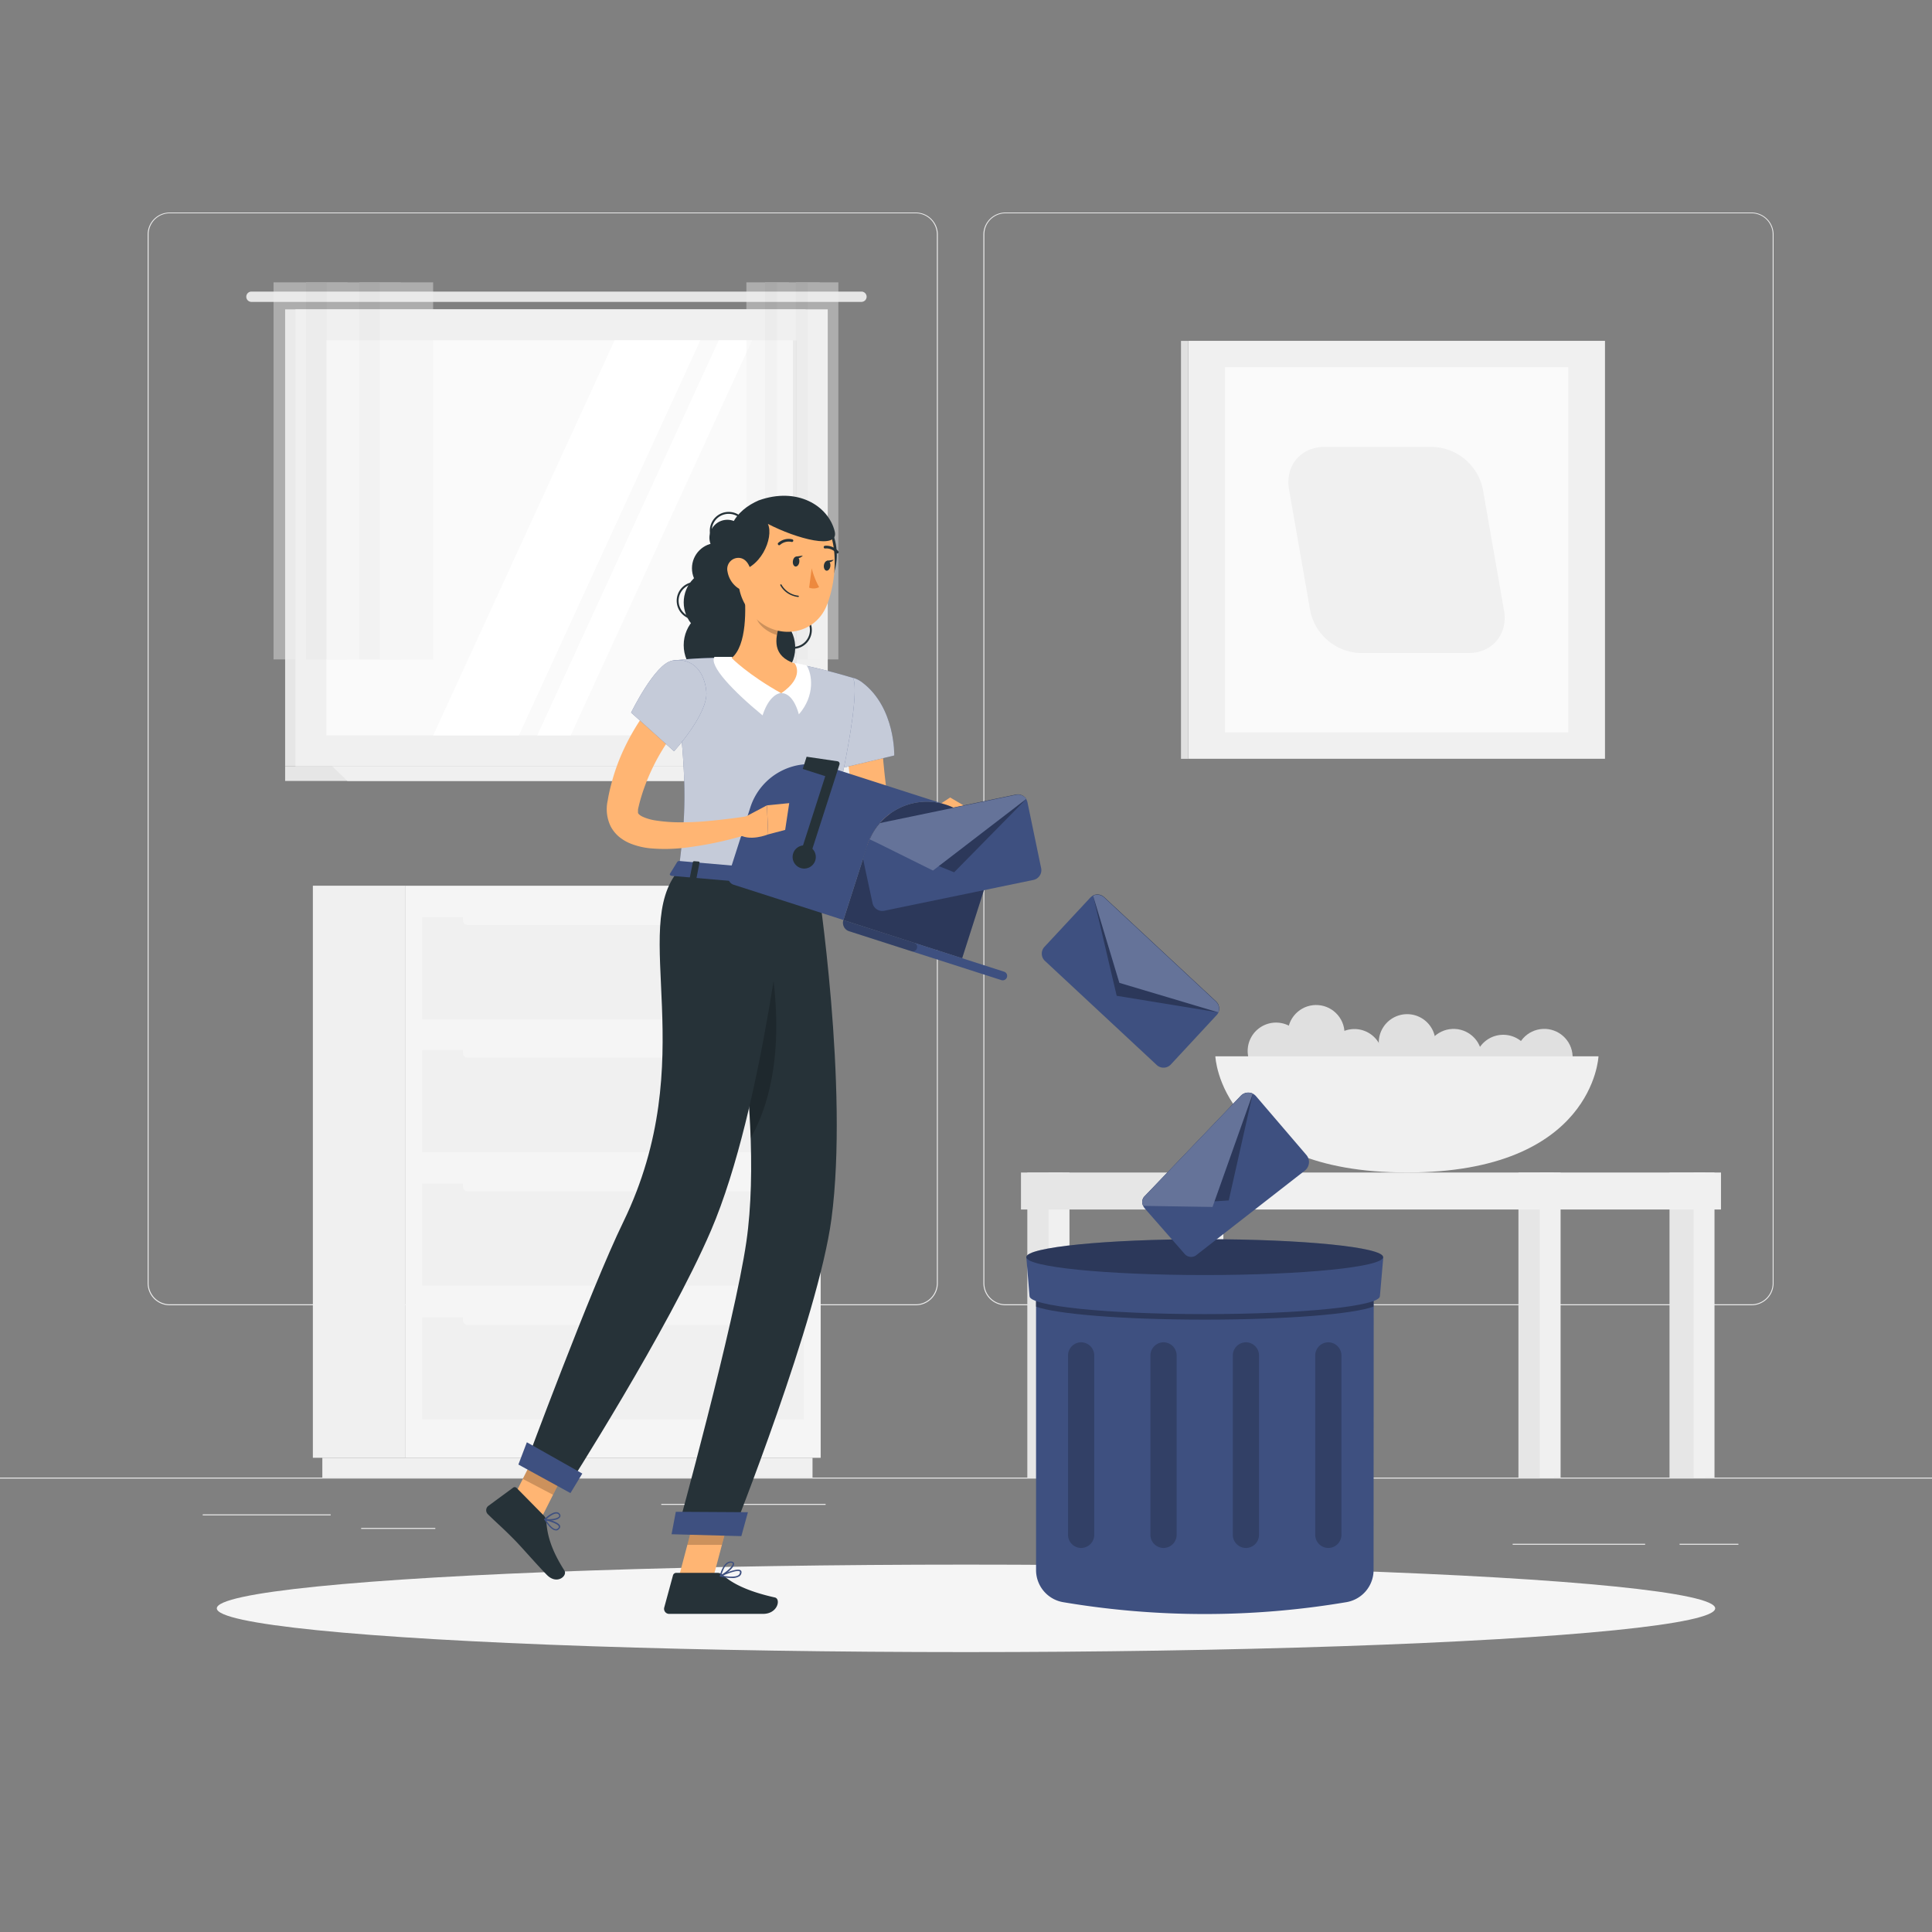 <svg xmlns="http://www.w3.org/2000/svg" viewBox="0 0 500 500"><rect x="0" y="0" width="500" height="500" fill="#808080" stroke="none"/><g id="freepik--background-complete--inject-43"><rect y="382.4" width="500" height="0.25" style="fill:#ebebeb"></rect><rect x="52.46" y="391.92" width="33.12" height="0.25" style="fill:#ebebeb"></rect><rect x="171.14" y="389.21" width="42.53" height="0.25" style="fill:#ebebeb"></rect><rect x="93.47" y="395.43" width="19.19" height="0.25" style="fill:#ebebeb"></rect><rect x="434.67" y="399.53" width="15.23" height="0.25" style="fill:#ebebeb"></rect><rect x="391.47" y="399.53" width="34.29" height="0.25" style="fill:#ebebeb"></rect><rect x="308" y="392.33" width="23.83" height="0.25" style="fill:#ebebeb"></rect><path d="M237,337.8H43.92a5.71,5.71,0,0,1-5.71-5.71V60.66A5.71,5.71,0,0,1,43.92,55H237a5.71,5.71,0,0,1,5.71,5.71V332.09A5.71,5.71,0,0,1,237,337.8ZM43.92,55.2a5.47,5.47,0,0,0-5.46,5.46V332.09a5.47,5.47,0,0,0,5.46,5.46H237a5.47,5.47,0,0,0,5.46-5.46V60.66A5.47,5.47,0,0,0,237,55.2Z" style="fill:#ebebeb"></path><path d="M453.31,337.8H260.21a5.72,5.72,0,0,1-5.71-5.71V60.66A5.72,5.72,0,0,1,260.21,55h193.1A5.71,5.71,0,0,1,459,60.66V332.09A5.71,5.71,0,0,1,453.31,337.8ZM260.21,55.2a5.47,5.47,0,0,0-5.46,5.46V332.09a5.47,5.47,0,0,0,5.46,5.46h193.1a5.47,5.47,0,0,0,5.46-5.46V60.66a5.47,5.47,0,0,0-5.46-5.46Z" style="fill:#ebebeb"></path><rect x="307.5" y="88.22" width="107.87" height="108.16" transform="translate(722.87 284.59) rotate(180)" style="fill:#f0f0f0"></rect><rect x="305.64" y="88.22" width="1.86" height="108.16" style="fill:#e0e0e0"></rect><rect x="317.02" y="95.05" width="88.82" height="94.5" transform="translate(722.87 284.59) rotate(180)" style="fill:#fafafa"></rect><path d="M352,169h28.13c6.1,0,10.18-4.94,9.11-11l-5.47-31.33a13.7,13.7,0,0,0-13-11H342.71c-6.1,0-10.18,4.94-9.11,11L339.07,158A13.69,13.69,0,0,0,352,169Z" style="fill:#f0f0f0"></path><rect x="80.97" y="229.22" width="24" height="148.05" style="fill:#f0f0f0"></rect><rect x="83.42" y="377.28" width="126.86" height="5.11" style="fill:#f0f0f0"></rect><rect x="104.96" y="229.22" width="107.42" height="148.05" transform="translate(317.35 606.5) rotate(180)" style="fill:#f5f5f5"></rect><rect x="109.28" y="306.32" width="98.78" height="26.44" transform="translate(317.35 639.07) rotate(180)" style="fill:#f0f0f0"></rect><rect x="109.28" y="340.92" width="98.78" height="26.44" transform="translate(317.35 708.27) rotate(180)" style="fill:#f0f0f0"></rect><rect x="119.8" y="304.69" width="77.76" height="3.63" rx="1.18" style="fill:#f5f5f5"></rect><rect x="119.8" y="339.3" width="77.76" height="3.63" rx="1.18" style="fill:#f5f5f5"></rect><rect x="109.28" y="237.39" width="98.78" height="26.44" transform="translate(317.35 501.21) rotate(180)" style="fill:#f0f0f0"></rect><rect x="109.28" y="271.71" width="98.78" height="26.44" transform="translate(317.35 569.87) rotate(180)" style="fill:#f0f0f0"></rect><rect x="119.8" y="235.77" width="77.76" height="3.63" rx="1.18" style="fill:#f5f5f5"></rect><rect x="119.8" y="270.09" width="77.76" height="3.63" rx="1.18" style="fill:#f5f5f5"></rect><rect x="73.79" y="80.06" width="134.71" height="118.26" style="fill:#e6e6e6"></rect><path d="M222.94,75.46H65.07a1.33,1.33,0,0,0-1.33,1.34h0a1.33,1.33,0,0,0,1.33,1.33H222.94a1.34,1.34,0,0,0,1.34-1.33h0A1.34,1.34,0,0,0,222.94,75.46Z" style="fill:#e6e6e6"></path><rect x="76.46" y="80.06" width="137.76" height="118.26" style="fill:#f0f0f0"></rect><polygon points="208.5 198.32 73.79 198.32 73.79 202.11 212.44 202.11 208.5 198.32" style="fill:#e6e6e6"></polygon><polygon points="223.74 198.32 85.99 198.32 89.92 202.11 227.68 202.11 223.74 198.32" style="fill:#f0f0f0"></polygon><rect x="94.21" y="78.31" width="102.26" height="121.75" transform="translate(284.53 -6.15) rotate(90)" style="fill:#fafafa"></rect><polygon points="112.11 190.32 159.07 88.06 181.25 88.06 134.28 190.32 112.11 190.32" style="fill:#fff"></polygon><polygon points="139.04 190.32 186.01 88.06 194.65 88.06 147.69 190.32 139.04 190.32" style="fill:#fff"></polygon><rect x="154.58" y="138.68" width="102.26" height="1.02" transform="translate(344.9 -66.52) rotate(90)" style="fill:#e6e6e6"></rect><g style="opacity:0.4"><rect x="70.79" y="73.07" width="13.77" height="97.59" style="fill:#f0f0f0"></rect><rect x="79.2" y="73.07" width="10.73" height="97.59" style="fill:#e6e6e6"></rect><rect x="84.56" y="73.07" width="13.77" height="97.59" style="fill:#f0f0f0"></rect><rect x="92.97" y="73.07" width="10.73" height="97.59" style="fill:#e6e6e6"></rect><rect x="98.33" y="73.07" width="13.77" height="97.59" style="fill:#f0f0f0"></rect></g><g style="opacity:0.4"><rect x="193.16" y="73.07" width="7.94" height="97.59" style="fill:#f0f0f0"></rect><rect x="198" y="73.07" width="6.18" height="97.59" style="fill:#e6e6e6"></rect><rect x="201.09" y="73.07" width="7.94" height="97.59" style="fill:#f0f0f0"></rect><rect x="205.94" y="73.07" width="6.18" height="97.59" style="fill:#e6e6e6"></rect><rect x="209.03" y="73.07" width="7.94" height="97.59" style="fill:#f0f0f0"></rect></g><path d="M356.85,269.21a7.34,7.34,0,1,0,7.92-6.72A7.35,7.35,0,0,0,356.85,269.21Z" style="fill:#e0e0e0"></path><circle cx="376.17" cy="273.66" r="7.35" transform="translate(-35.81 57.64) rotate(-8.37)" style="fill:#e0e0e0"></circle><path d="M381.72,274.55a7.34,7.34,0,1,0,7.92-6.72A7.33,7.33,0,0,0,381.72,274.55Z" style="fill:#e0e0e0"></path><path d="M343.2,273.06a7.34,7.34,0,1,0,7.92-6.72A7.35,7.35,0,0,0,343.2,273.06Z" style="fill:#e0e0e0"></path><circle cx="399.63" cy="273.66" r="7.35" transform="translate(-35.56 61.05) rotate(-8.37)" style="fill:#e0e0e0"></circle><circle cx="340.66" cy="269.27" r="7.35" transform="matrix(0.76, -0.65, 0.65, 0.76, -93.31, 284.23)" style="fill:#e0e0e0"></circle><path d="M322.92,271.39a7.34,7.34,0,1,0,7.92-6.72A7.35,7.35,0,0,0,322.92,271.39Z" style="fill:#e0e0e0"></path><path d="M314.53,273.37s1.26,30.07,49.58,30.07,49.58-30.07,49.58-30.07Z" style="fill:#f0f0f0"></path><rect x="432.07" y="303.44" width="9.19" height="78.95" style="fill:#e6e6e6"></rect><rect x="438.3" y="303.44" width="5.41" height="78.95" style="fill:#f0f0f0"></rect><rect x="392.97" y="303.44" width="9.19" height="78.95" style="fill:#e6e6e6"></rect><rect x="398.47" y="303.44" width="5.41" height="78.95" style="fill:#f0f0f0"></rect><rect x="314.93" y="303.44" width="130.46" height="9.57" transform="translate(760.32 616.46) rotate(180)" style="fill:#f0f0f0"></rect><rect x="265.87" y="303.44" width="9.19" height="78.95" style="fill:#e6e6e6"></rect><rect x="271.37" y="303.44" width="5.41" height="78.95" style="fill:#f0f0f0"></rect><rect x="264.23" y="303.44" width="46.77" height="9.57" transform="translate(575.23 616.46) rotate(180)" style="fill:#e6e6e6"></rect><rect x="304.96" y="303.44" width="9.19" height="78.95" style="fill:#e6e6e6"></rect><rect x="311.2" y="303.44" width="5.41" height="78.95" style="fill:#f0f0f0"></rect></g><g id="freepik--Shadow--inject-43"><ellipse id="freepik--path--inject-43" cx="250" cy="416.24" rx="193.89" ry="11.32" style="fill:#f5f5f5"></ellipse></g><g id="freepik--Trash--inject-43"><path d="M355.48,406.31a8.44,8.44,0,0,1-7.05,8.33,220.3,220.3,0,0,1-73.3,0,8.43,8.43,0,0,1-7-8.33v-81h87.39Z" style="fill:#3E5080"></path><path d="M268.08,326.77v11.37c5.26,1.95,22.53,3.38,43.7,3.38s38.47-1.43,43.7-3.38V326.77Z" style="opacity:0.3"></path><path d="M357.12,335.44c0,2.57-19.84,4.65-45.34,4.65s-45.34-2.08-45.34-4.65l-.83-10.1H358Z" style="fill:#3E5080"></path><ellipse cx="311.78" cy="325.34" rx="46.17" ry="4.64" style="fill:#3E5080"></ellipse><ellipse cx="311.78" cy="325.34" rx="46.17" ry="4.64" style="opacity:0.3"></ellipse><path d="M279.8,400.61h0a3.4,3.4,0,0,1-3.39-3.39V350.78a3.4,3.4,0,0,1,3.39-3.39h0a3.41,3.41,0,0,1,3.39,3.39v46.44A3.41,3.41,0,0,1,279.8,400.61Z" style="opacity:0.2"></path><path d="M343.77,400.61h0a3.4,3.4,0,0,1-3.39-3.39V350.78a3.4,3.4,0,0,1,3.39-3.39h0a3.41,3.41,0,0,1,3.39,3.39v46.44A3.41,3.41,0,0,1,343.77,400.61Z" style="opacity:0.2"></path><path d="M322.44,400.61h0a3.41,3.41,0,0,1-3.39-3.39V350.78a3.41,3.41,0,0,1,3.39-3.39h0a3.4,3.4,0,0,1,3.39,3.39v46.44A3.4,3.4,0,0,1,322.44,400.61Z" style="opacity:0.2"></path><path d="M301.12,400.61h0a3.41,3.41,0,0,1-3.39-3.39V350.78a3.41,3.41,0,0,1,3.39-3.39h0a3.4,3.4,0,0,1,3.39,3.39v46.44A3.4,3.4,0,0,1,301.12,400.61Z" style="opacity:0.2"></path></g><g id="freepik--Character--inject-43"><path d="M192.88,139.16a4.64,4.64,0,1,1-4.64-4.64A4.64,4.64,0,0,1,192.88,139.16Z" style="fill:#263238"></path><path d="M184.51,139.83a.24.24,0,0,1-.22-.13,4.88,4.88,0,0,1,8.58-4.67.26.26,0,0,1-.1.34.25.25,0,0,1-.34-.1,4.38,4.38,0,0,0-7.7,4.19.25.25,0,0,1-.1.34A.27.27,0,0,1,184.51,139.83Z" style="fill:#263238"></path><path d="M180,160.36a4.89,4.89,0,0,1-3.91-7.8,4.88,4.88,0,0,1,3.21-1.91.24.24,0,0,1,.28.21.25.25,0,0,1-.21.28,4.38,4.38,0,0,0,1.27,8.67.25.25,0,0,1,.08.5A5.81,5.81,0,0,1,180,160.36Z" style="fill:#263238"></path><path d="M205.21,167.92a4.83,4.83,0,0,1-2.64-.79.26.26,0,0,1-.08-.35.26.26,0,0,1,.35-.07,4.38,4.38,0,0,0,4.77-7.35.26.26,0,0,1-.08-.35.26.26,0,0,1,.35-.07,4.89,4.89,0,0,1,1.44,6.75,4.82,4.82,0,0,1-3.08,2.12A5.15,5.15,0,0,1,205.21,167.92Z" style="fill:#263238"></path><circle cx="185.64" cy="147.07" r="6.56" style="fill:#263238"></circle><circle cx="185.64" cy="155.9" r="8.7" transform="translate(-55.86 176.93) rotate(-45)" style="fill:#263238"></circle><circle cx="186.56" cy="166.96" r="9.62" style="fill:#263238"></circle><circle cx="196.19" cy="167.63" r="9.62" transform="translate(-12.03 320.05) rotate(-76.72)" style="fill:#263238"></circle><path d="M228.09,187.46c0,.78,0,1.77.07,2.67s.07,1.86.13,2.79c.13,1.86.26,3.74.46,5.61q.54,5.63,1.51,11.21c.17.92.32,1.86.51,2.78l.44,2.27c.11.36,0,.29-.14.28s0,.18.59.18A12.58,12.58,0,0,0,236,214c.8-.36,1.62-.75,2.44-1.17s1.65-.9,2.4-1.32l2.92,3.37a28.1,28.1,0,0,1-2.22,2.27,25.67,25.67,0,0,1-2.44,2.05,22.09,22.09,0,0,1-2.83,1.81,13.55,13.55,0,0,1-3.58,1.34,9.12,9.12,0,0,1-2.35.2,7.64,7.64,0,0,1-2.78-.7,7.34,7.34,0,0,1-2.43-1.84,8.81,8.81,0,0,1-1.4-2.25,12.65,12.65,0,0,1-.66-1.93l-.39-1.46c-.28-1-.51-1.95-.75-2.93a111.47,111.47,0,0,1-2.16-11.92c-.25-2-.45-4-.57-6.05-.06-1-.11-2-.14-3.06s0-2,0-3.19Z" style="fill:#ffb573"></path><path d="M223.24,176.68c8.53,6.53,8.19,18.84,8.19,18.84l-15.26,3.65s-4.68-12.38-2.78-16.91C215.37,177.54,218.44,173,223.24,176.68Z" style="fill:#3E5080"></path><path d="M223.24,176.68c8.53,6.53,8.19,18.84,8.19,18.84l-15.26,3.65s-4.68-12.38-2.78-16.91C215.37,177.54,218.44,173,223.24,176.68Z" style="fill:#fff;opacity:0.7"></path><path d="M240.27,212.66l2.52-4.24,6.32,6.76s-4.53,2.9-9.23.83Z" style="fill:#ffb573"></path><polygon points="245.9 206.39 254.01 211.17 249.11 215.18 242.79 208.42 245.9 206.39" style="fill:#ffb573"></polygon><polygon points="175.49 408.86 184.21 409.7 189.63 389.27 180.9 388.43 175.49 408.86" style="fill:#ffb573"></polygon><polygon points="130.79 391.69 138.62 395.79 147.93 377.33 140.1 373.23 130.79 391.69" style="fill:#ffb573"></polygon><path d="M140.71,392.2l-7-7.11a.69.69,0,0,0-.92-.08l-6.43,4.73a1.43,1.43,0,0,0-.12,2.12c2.48,2.44,3.8,3.49,6.88,6.62,1.9,1.92,5.8,6.45,8.42,9.11s5.38.21,4.53-1.13c-3.82-6-4.46-9.77-4.7-12.82A2.31,2.31,0,0,0,140.71,392.2Z" style="fill:#263238"></path><path d="M185.57,407.05H175a.87.87,0,0,0-.83.64L171.91,416a1.31,1.31,0,0,0,1.29,1.67c3.71,0,5.47,0,10.1,0h14.17c3.85,0,4.66-3.89,3.06-4.25-7.14-1.58-11.26-3.76-13.46-5.84A2.21,2.21,0,0,0,185.57,407.05Z" style="fill:#263238"></path><polygon points="189.62 389.28 186.83 399.81 177.88 399.81 180.89 388.44 189.62 389.28" style="opacity:0.2"></polygon><polygon points="140.09 373.23 147.93 377.34 143.13 386.85 135.29 382.74 140.09 373.23" style="opacity:0.2"></polygon><path d="M220.66,175.42s3.86,1.69-9.08,52.89l-35.94-3.11c1.87-14.57,2.66-23.59-1.73-54.22a107.55,107.55,0,0,1,15.44-.69,115.37,115.37,0,0,1,16.32,1.41A152.47,152.47,0,0,1,220.66,175.42Z" style="fill:#3E5080"></path><path d="M220.66,175.42s3.86,1.69-9.08,52.89l-35.94-3.11c1.87-14.57,2.66-23.59-1.73-54.22a107.55,107.55,0,0,1,15.44-.69,115.37,115.37,0,0,1,16.32,1.41A152.47,152.47,0,0,1,220.66,175.42Z" style="fill:#fff;opacity:0.7"></path><path d="M189.35,170s-2,0-4.45,0c-1.45,2.23,4.67,8.74,12.45,15.14,1.88-5.83,4.84-5.81,4.84-5.81Z" style="fill:#fff"></path><path d="M205.66,171.57s.91.13,3.09.63c1.44,2.23,2.25,7.81-2,12.67-1.67-6-4.55-5.46-4.55-5.46Z" style="fill:#fff"></path><path d="M192.55,152.05c.58,5.34.77,15-3.2,18.24,0,0,4.24,4.34,12.84,9.12,6.24-4.32,3.48-7.71,3.48-7.71-5.74-1.9-5.21-6.23-3.84-10.23Z" style="fill:#ffb573"></path><path d="M196.34,155.9l5.49,5.57a16.7,16.7,0,0,0-.76,2.85c-2.2-.51-5.4-2.81-5.44-5.17A9.25,9.25,0,0,1,196.34,155.9Z" style="opacity:0.2"></path><path d="M213.17,134.63c3.68,3.26,4.76,11.2,1.26,16.59A73,73,0,0,1,213.17,134.63Z" style="fill:#263238"></path><path d="M191.43,140.84c-.64,8.79-1.09,12.5,2.71,17.57,5.72,7.63,16.66,6.48,19.91-1.94,2.93-7.59,3.48-20.69-4.59-25.31A12,12,0,0,0,191.43,140.84Z" style="fill:#ffb573"></path><path d="M190.26,147.92c6.5-.25,10.1-8.75,8.47-12.34,7.37,3.84,18.53,6.86,17.29,1.92-1.67-6.67-9.74-11.56-19.67-8C190.6,132,185.68,137.5,190.26,147.92Z" style="fill:#263238"></path><path d="M188.28,147.91a6.5,6.5,0,0,0,2.58,4.19c1.84,1.31,3.52-.15,3.65-2.28.12-1.93-.69-4.93-2.85-5.39A2.89,2.89,0,0,0,188.28,147.91Z" style="fill:#ffb573"></path><path d="M211.58,228.31s8.13,53.05,3.6,87.13c-3.43,25.75-25.56,81.31-25.56,81.31l-14.37-.39s14.84-53.85,17.91-75c5.25-36.22-7.9-95.29-7.9-95.29Z" style="fill:#263238"></path><path d="M197.56,239.18l-7.67,12.09a370.91,370.91,0,0,1,4.39,43.3C205.06,275.27,200,249.39,197.56,239.18Z" style="opacity:0.2"></path><polygon points="191.86 397.55 173.8 397.06 174.9 391.25 193.56 391.36 191.86 397.55" style="fill:#3E5080"></polygon><path d="M203.72,227.74s-6,58.74-19.71,90.7c-11.09,25.8-37.53,67.07-37.53,67.07l-10.56-6.18s17-45.89,25.39-63.09c20.47-42.17,1.43-76,14.33-91Z" style="fill:#263238"></path><polygon points="147.63 386.41 134.16 379.02 136.35 373.26 150.7 381.36 147.63 386.41" style="fill:#3E5080"></polygon><path d="M175.28,223.05l-1.9,3.08c-.14.23.13.52.55.55l37.69,3.26c.32,0,.61-.11.64-.31l.61-3.19c0-.22-.23-.43-.58-.46l-36.4-3.15A.68.68,0,0,0,175.28,223.05Z" style="fill:#3E5080"></path><path d="M179.82,227.54l-1-.08c-.19,0-.33-.13-.31-.25l.82-4.14c0-.13.21-.21.4-.19l1,.08c.2,0,.34.13.31.25l-.81,4.14C180.19,227.47,180,227.56,179.82,227.54Z" style="fill:#263238"></path><path d="M208.85,230.05l-1-.08c-.2,0-.34-.13-.31-.25l.82-4.14c0-.12.2-.21.39-.19l1,.08c.19,0,.33.13.31.25l-.82,4.14C209.22,230,209,230.07,208.85,230.05Z" style="fill:#263238"></path><path d="M194.33,228.8l-1-.09c-.19,0-.33-.13-.31-.25l.82-4.14c0-.12.2-.21.4-.19l1,.09c.19,0,.33.13.31.25l-.82,4.14C194.71,228.73,194.53,228.81,194.33,228.8Z" style="fill:#263238"></path><path d="M205.2,145.21c-.1.71.2,1.34.66,1.4s.92-.46,1-1.17-.21-1.34-.67-1.4S205.29,144.5,205.2,145.21Z" style="fill:#263238"></path><path d="M213.22,146.29c-.09.71.21,1.34.67,1.4s.92-.46,1-1.17-.2-1.34-.66-1.4S213.32,145.58,213.22,146.29Z" style="fill:#263238"></path><path d="M214,145.13l1.78-.26S214.74,146.08,214,145.13Z" style="fill:#263238"></path><path d="M210.07,147.07a19.38,19.38,0,0,0,1.92,4.87,3.08,3.08,0,0,1-2.59.14Z" style="fill:#ed893e"></path><path d="M205.24,154.2a5.83,5.83,0,0,1-3.3-2.73.18.18,0,0,1,.08-.23.18.18,0,0,1,.24.08,5.7,5.7,0,0,0,4.31,2.84.17.17,0,0,1,0,.34A6.1,6.1,0,0,1,205.24,154.2Z" style="fill:#263238"></path><path d="M201.55,141.1a.39.39,0,0,1-.15-.11.34.34,0,0,1,0-.49,4.06,4.06,0,0,1,3.66-.92.34.34,0,0,1,.23.43.35.35,0,0,1-.43.24,3.4,3.4,0,0,0-3,.78A.38.38,0,0,1,201.55,141.1Z" style="fill:#263238"></path><path d="M216.59,143.23a.42.42,0,0,1-.14-.09,3.44,3.44,0,0,0-2.87-1.2.33.33,0,0,1-.4-.29.35.35,0,0,1,.29-.4,4.11,4.11,0,0,1,3.49,1.42.35.35,0,0,1-.37.56Z" style="fill:#263238"></path><path d="M224.5,218.68a16.13,16.13,0,1,1,30.72,9.86L249,248l-30.72-9.87Z" style="fill:#3E5080"></path><path d="M224.5,218.68a16.13,16.13,0,1,1,30.72,9.86L249,248l-30.72-9.87Z" style="opacity:0.3"></path><path d="M194.19,208.94l-5.62,17.5a2,2,0,0,0,1.3,2.53l28.4,9.12,6.24-19.42a16.13,16.13,0,0,1,20.28-10.42l-30.31-9.74a16.15,16.15,0,0,0-20.29,10.43Z" style="fill:#3E5080"></path><path d="M209.43,222.21l7.83-24.37a.64.64,0,0,0-.51-.82l-8-1.18-1,3.16,5.83,1.87-6.6,20.54Z" style="fill:#263238"></path><path d="M205.27,220.87a3,3,0,1,0,3.78-1.94A3,3,0,0,0,205.27,220.87Z" style="fill:#263238"></path><path d="M219.75,241l39.4,12.65a1.14,1.14,0,0,0,1.44-.74h0a1.13,1.13,0,0,0-.74-1.44l-41.58-13.35h0A2.29,2.29,0,0,0,219.75,241Z" style="fill:#3E5080"></path><path d="M219.75,241l16.1,5.17a1.15,1.15,0,0,0,1.45-.74h0a1.15,1.15,0,0,0-.74-1.44l-18.29-5.87h0A2.29,2.29,0,0,0,219.75,241Z" style="opacity:0.2"></path><path d="M178.14,185.1l-.55.61-.62.71c-.42.48-.84,1-1.24,1.49-.82,1-1.6,2.07-2.33,3.15A53.61,53.61,0,0,0,166.34,205c-.4,1.24-.77,2.48-1.06,3.75-.1.37-.11.52-.16.69a4.2,4.2,0,0,0,0,.44,2.3,2.3,0,0,0,0,.47c0,.18.34.6,1.16,1a12.71,12.71,0,0,0,3.09.94,42.34,42.34,0,0,0,7.78.51c2.72,0,5.48-.24,8.24-.53s5.56-.65,8.27-1.06l1.09,4.33a91.59,91.59,0,0,1-17.15,3.81,43,43,0,0,1-9.25.2,19,19,0,0,1-5.14-1.22,11.51,11.51,0,0,1-2.76-1.58,9,9,0,0,1-2.4-2.87,10.2,10.2,0,0,1-.77-6.73c.24-1.53.59-3,1-4.54A52,52,0,0,1,161.4,194a59.39,59.39,0,0,1,4.51-8c.86-1.27,1.78-2.5,2.74-3.71.49-.6,1-1.19,1.5-1.78l.81-.87c.29-.31.52-.56.92-.94Z" style="fill:#ffb573"></path><path d="M191.48,212.13l7-3.71.31,7.52s-5,2.07-7.86-.21Z" style="fill:#ffb573"></path><polygon points="204.25 207.85 203.2 214.78 198.8 215.94 198.49 208.42 204.25 207.85" style="fill:#ffb573"></polygon><path d="M173.91,171c-4.41.78-10.58,13.42-10.58,13.42l11.11,10s8.83-9.64,8.36-15.38C182.4,174.19,179.52,170,173.91,171Z" style="fill:#3E5080"></path><path d="M173.91,171c-4.41.78-10.58,13.42-10.58,13.42l11.11,10s8.83-9.64,8.36-15.38C182.4,174.19,179.52,170,173.91,171Z" style="fill:#fff;opacity:0.7"></path><path d="M144.15,396.06a1.34,1.34,0,0,1-.35,0c-1.11-.06-2.29-1.76-2.9-2.76a.17.17,0,0,1,0-.19.16.16,0,0,1,.18-.07c.36.07,3.47.77,3.86,1.82a.7.7,0,0,1-.12.68A1.32,1.32,0,0,1,144.15,396.06Zm-2.73-2.54c.89,1.37,1.77,2.19,2.4,2.23a.83.83,0,0,0,.72-.39.32.32,0,0,0,.07-.34C144.37,394.38,142.5,393.78,141.42,393.52Z" style="fill:#3E5080"></path><path d="M143.83,393.3a6.32,6.32,0,0,1-2.83.12.18.18,0,0,1-.12-.13.18.18,0,0,1,0-.17c.08-.07,1.9-1.85,3.17-1.76a1,1,0,0,1,.8.42.72.72,0,0,1,.08.88A2,2,0,0,1,143.83,393.3Zm-2.41-.16c1,.14,2.87-.11,3.26-.68.06-.09.11-.23-.07-.46a.67.67,0,0,0-.54-.29C143.2,391.65,141.94,392.67,141.42,393.14Z" style="fill:#3E5080"></path><path d="M189.3,408.39a13.91,13.91,0,0,1-2.87-.37.17.17,0,0,1,0-.32c.43-.21,4.26-2,5.22-1.32a.58.58,0,0,1,.25.54,1.28,1.28,0,0,1-.52,1A3.49,3.49,0,0,1,189.3,408.39Zm-2.27-.6c1.13.21,3.23.49,4.1-.16a1,1,0,0,0,.38-.73.22.22,0,0,0-.1-.23C190.87,406.3,188.61,407.09,187,407.79Z" style="fill:#3E5080"></path><path d="M186.46,408a.21.21,0,0,1-.11,0,.2.2,0,0,1-.06-.18c0-.16.91-3.93,3-3.69.52.07.66.32.69.53.13,1-2.28,2.89-3.43,3.37Zm2.62-3.57c-1.32,0-2.09,2.2-2.35,3.08,1.25-.66,3-2.23,2.89-2.84,0-.05,0-.19-.39-.23Z" style="fill:#3E5080"></path><path d="M206,144.05l1.77-.26S206.72,145,206,144.05Z" style="fill:#263238"></path></g><g id="freepik--E-mails--inject-43"><path d="M267.53,227.71l-38.72,8a2.58,2.58,0,0,1-3-2L224,225.31l-.65-3.1,1.14-3.54a12.72,12.72,0,0,1,.57-1.49,1.07,1.07,0,0,1,.1-.22,15.43,15.43,0,0,1,2.55-4l2-.42,33.2-6.89a2.58,2.58,0,0,1,3,2l3.53,17A2.58,2.58,0,0,1,267.53,227.71Z" style="fill:#3E5080"></path><path d="M265.61,206.75l-18.68,19-4-1.62-15.56-6.31-2.19-.89a15.43,15.43,0,0,1,2.55-4l2-.42,33.2-6.89A2.59,2.59,0,0,1,265.61,206.75Z" style="opacity:0.3"></path><path d="M265.61,206.75l-22.68,17.41-1.48,1.14-14.25-7.07-2.12-1a1.07,1.07,0,0,1,.1-.22,15.43,15.43,0,0,1,2.55-4l2-.42,33.2-6.89A2.59,2.59,0,0,1,265.61,206.75Z" style="fill:#3E5080"></path><path d="M265.61,206.75l-22.68,17.41-1.48,1.14-14.25-7.07-2.12-1a1.07,1.07,0,0,1,.1-.22,15.43,15.43,0,0,1,2.55-4l2-.42,33.2-6.89A2.59,2.59,0,0,1,265.61,206.75Z" style="fill:#fff;opacity:0.2"></path><path d="M314.8,262.78,303,275.5a2.58,2.58,0,0,1-3.63.13l-28.94-26.95a2.57,2.57,0,0,1-.13-3.63l11.84-12.72a2.56,2.56,0,0,1,3.64-.13l28.93,26.95a2.57,2.57,0,0,1,.65,2.8A2.36,2.36,0,0,1,314.8,262.78Z" style="fill:#3E5080"></path><path d="M315.32,262,289,257.71l-6.11-26a2.6,2.6,0,0,1,2.85.45l28.93,26.95A2.57,2.57,0,0,1,315.32,262Z" style="opacity:0.3"></path><path d="M315.32,262l-25.63-7.64-6.8-22.56a2.6,2.6,0,0,1,2.85.45l28.93,26.95A2.57,2.57,0,0,1,315.32,262Z" style="fill:#3E5080"></path><path d="M315.32,262l-25.63-7.64-6.8-22.56a2.6,2.6,0,0,1,2.85.45l28.93,26.95A2.57,2.57,0,0,1,315.32,262Z" style="fill:#fff;opacity:0.2"></path><path d="M325.09,283.73l13,15.18a2.81,2.81,0,0,1-.43,4.06l-28.24,22a2.23,2.23,0,0,1-2.94-.58l-10.17-11.6a3.08,3.08,0,0,1-.47-.74,2.15,2.15,0,0,1,.23-2.32l25-26.11a2.69,2.69,0,0,1,3.14-.6A3,3,0,0,1,325.09,283.73Z" style="fill:#3E5080"></path><path d="M324.21,283.05,318,310.67l-22.12,1.41a2.15,2.15,0,0,1,.23-2.32l25-26.11A2.69,2.69,0,0,1,324.21,283.05Z" style="opacity:0.3"></path><path d="M324.21,283.05,313.8,312.36l-17.94-.28a2.15,2.15,0,0,1,.23-2.32l25-26.11A2.69,2.69,0,0,1,324.21,283.05Z" style="fill:#3E5080"></path><path d="M324.21,283.05,313.8,312.36l-17.94-.28a2.15,2.15,0,0,1,.23-2.32l25-26.11A2.69,2.69,0,0,1,324.21,283.05Z" style="fill:#fff;opacity:0.2"></path></g></svg>
